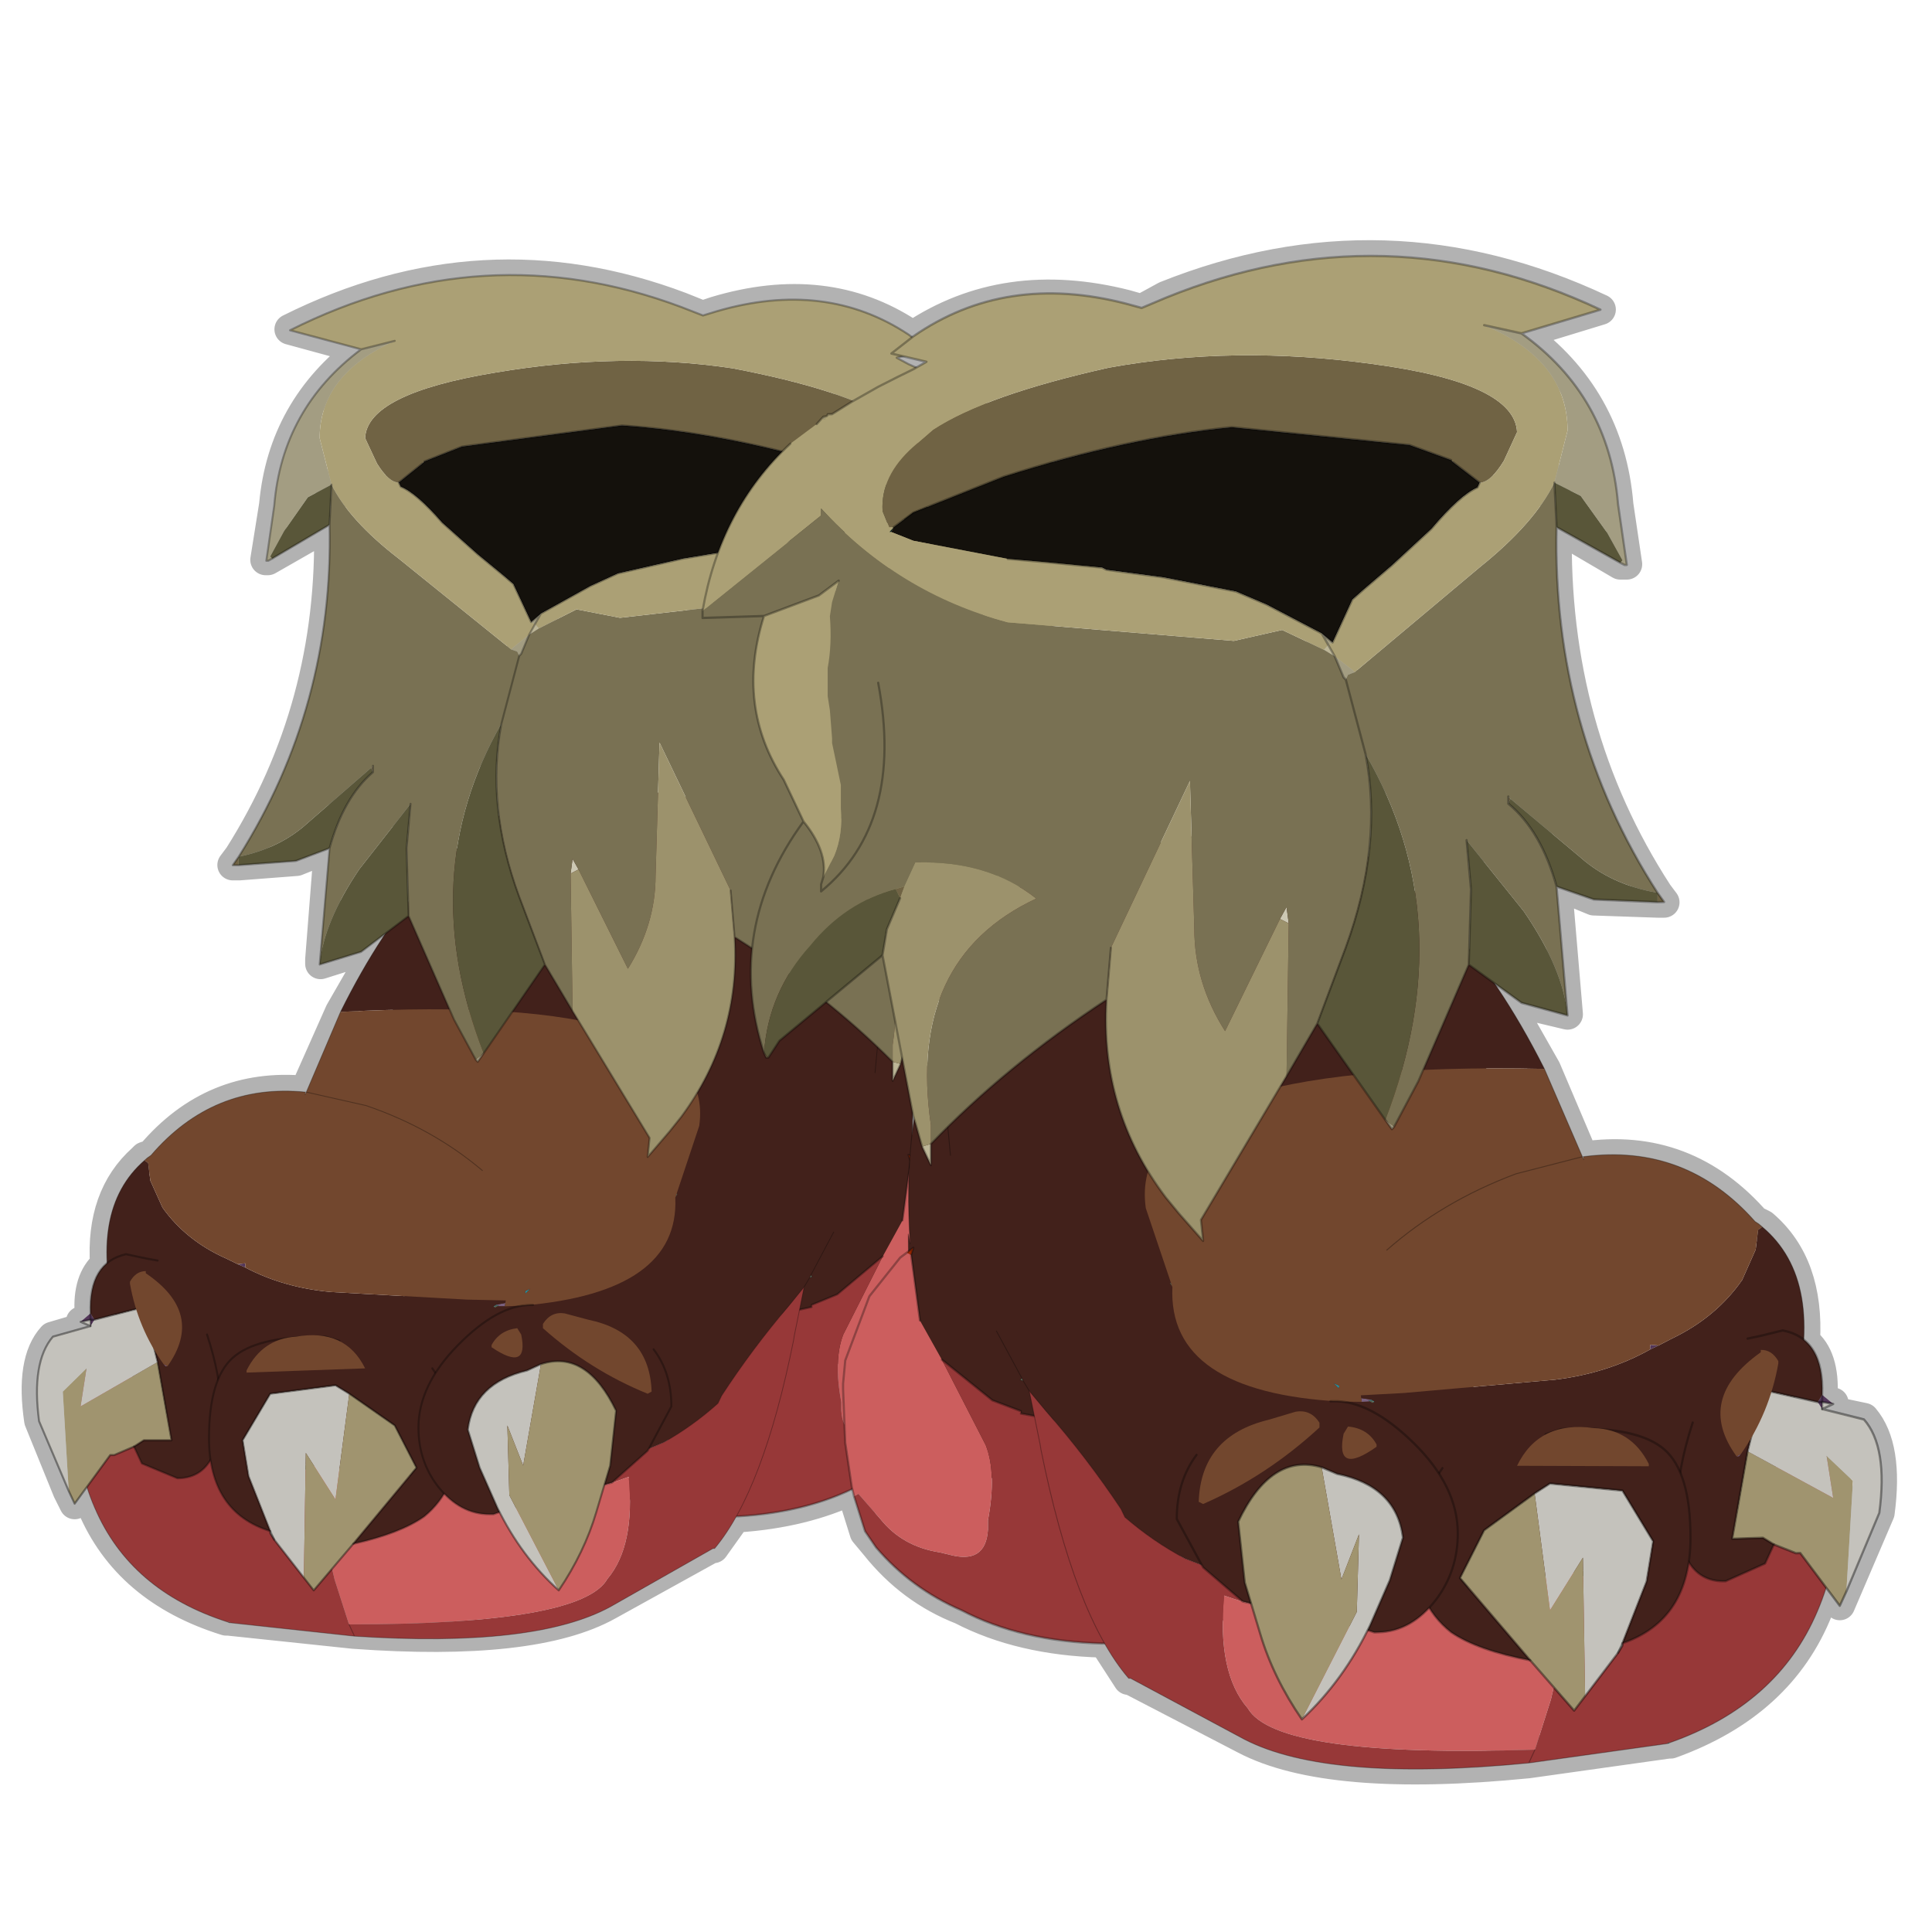 <?xml version="1.0" encoding="UTF-8" standalone="no"?>
<svg xmlns:xlink="http://www.w3.org/1999/xlink" height="440.0px" width="440.0px" xmlns="http://www.w3.org/2000/svg">
  <g transform="matrix(10.0, 0.0, 0.0, 10.0, 0.0, 0.0)">
    <use height="44.0" transform="matrix(1.0, 0.0, 0.0, 1.0, 0.0, 0.0)" width="44.0" xlink:href="#shape0"/>
    <use height="32.2" transform="matrix(0.9, 0.0, 0.0, 0.963, 0.845, 6.27)" width="26.85" xlink:href="#sprite0"/>
    <use height="32.2" transform="matrix(-1.0, 0.032, 0.0, 1.07, 42.85, 5.457)" width="26.85" xlink:href="#sprite0"/>
  </g>
  <defs>
    <g id="shape0" transform="matrix(1.0, 0.0, 0.0, 1.0, 0.0, 0.0)">
      <path d="M44.0 44.0 L0.0 44.0 0.0 0.0 44.0 0.0 44.0 44.0" fill="#43adca" fill-opacity="0.0" fill-rule="evenodd" stroke="none"/>
      <path d="M18.95 9.45 Q19.15 9.25 19.4 9.15 L19.45 9.15 Q19.7 9.0 20.0 8.8 L20.45 8.6 Q20.65 8.45 20.8 8.4 L20.85 8.4 20.7 8.3 20.4 8.15 20.55 8.1 20.3 8.05 20.8 7.7 20.7 7.6 Q18.8 6.35 16.3 7.1 L16.0 7.2 15.5 7.0 Q11.0 5.3 6.6 7.5 L8.25 7.95 9.0 7.75 M8.25 7.95 Q6.45 9.3 6.25 11.5 L6.05 12.75 6.1 12.75 7.5 11.95 7.55 11.05 M9.35 18.3 L9.25 19.3 9.3 20.6 9.3 20.85 Q9.6 21.95 10.25 23.0 L10.35 23.2 10.85 24.15 10.9 24.2 11.0 24.0 12.4 21.95 11.85 20.4 11.35 18.6 Q11.2 17.5 11.4 16.45 L11.85 14.95 11.85 14.9 12.05 14.45 12.2 14.2 12.3 13.95 12.1 14.15 11.7 13.3 11.45 13.1 10.9 12.6 10.05 11.9 9.15 11.1 9.1 11.0 Q9.15 10.65 9.6 10.55 10.0 10.2 10.5 10.15 L14.15 9.7 17.8 10.3 18.0 10.1 M16.65 20.3 L16.75 21.35 17.15 21.6 Q17.3 20.1 18.3 18.75 L17.85 17.75 Q16.75 16.05 17.4 14.05 L16.0 14.1 16.0 14.0 16.0 13.9 Q16.1 13.2 16.35 12.6 L15.55 12.7 14.05 13.05 13.45 13.35 Q12.75 13.6 12.3 13.95 M20.8 7.7 L20.8 7.65 Q22.9 6.25 25.65 6.95 L26.0 7.05 26.55 6.75 Q31.55 4.75 36.45 7.05 L34.65 7.6 Q36.65 9.05 36.85 11.5 L37.05 12.85 36.9 12.85 35.45 12.0 Q35.35 16.65 37.75 20.35 L37.9 20.55 37.75 20.55 36.3 20.5 35.45 20.15 35.7 23.1 34.65 22.85 34.15 22.5 35.2 24.35 36.05 26.35 Q38.4 26.0 40.0 27.85 L40.05 27.85 40.15 27.9 Q41.2 28.8 41.1 30.55 41.55 30.9 41.5 31.8 L41.5 31.95 41.75 31.95 41.5 32.1 42.45 32.3 Q43.0 32.95 42.8 34.45 L41.9 36.55 41.6 36.15 41.4 36.65 Q40.55 38.8 38.05 39.7 L38.0 39.7 34.8 40.15 Q30.25 40.6 28.35 39.6 L25.75 38.25 25.7 38.25 25.15 37.4 25.1 37.4 Q23.25 37.35 21.9 36.65 20.75 36.2 19.95 35.2 L19.7 34.9 19.45 34.1 19.45 33.9 Q18.3 34.45 16.8 34.55 L16.75 34.55 16.25 35.25 16.2 35.25 13.85 36.55 Q12.15 37.5 8.05 37.2 L5.2 36.9 5.15 36.9 Q2.9 36.2 2.1 34.3 L1.95 33.9 1.7 34.25 1.55 33.95 0.9 32.35 Q0.7 31.0 1.2 30.45 L2.05 30.2 1.85 30.1 2.05 30.05 2.05 29.9 Q2.0 29.15 2.4 28.8 2.3 27.25 3.25 26.4 L3.3 26.35 3.45 26.3 Q4.85 24.65 6.95 24.85 L7.75 23.05 8.7 21.4 8.25 21.65 7.3 21.95 7.3 21.85 7.5 19.3 6.75 19.6 5.45 19.7 5.3 19.7 5.45 19.5 Q7.6 16.1 7.5 11.95 M20.85 8.4 L21.1 8.25 20.55 8.1 M17.4 14.05 L18.55 13.6 18.65 13.55 19.1 13.25 M16.35 12.6 Q16.85 11.25 17.8 10.3 M22.95 12.75 L23.85 12.8 24.75 12.9 25.0 12.9 25.1 12.9 25.2 12.95 26.5 13.15 28.15 13.45 28.85 13.8 Q29.65 14.0 30.1 14.45 L30.35 14.65 30.8 13.65 31.05 13.4 31.7 12.9 32.6 12.05 Q33.25 11.3 33.65 11.1 L33.7 11.0 Q33.6 10.65 33.05 10.5 32.7 10.15 32.1 10.15 L28.05 9.7 23.95 10.6 22.85 10.9 21.2 11.5 21.15 11.55 20.8 11.7 20.5 11.85 M34.65 7.6 L33.8 7.45 M25.3 21.6 L25.2 22.75 Q25.05 24.95 26.15 26.7 L26.55 27.25 26.85 27.65 27.4 28.3 27.35 27.8 30.0 23.3 30.65 21.6 31.15 19.55 Q31.3 18.3 31.1 17.15 L30.65 15.5 30.6 15.45 30.4 14.95 30.25 14.7 30.1 14.45 M35.45 12.0 L35.4 10.95 M30.0 23.3 L31.7 25.7 31.75 25.65 32.3 24.6 32.45 24.4 33.45 22.0 33.5 21.65 33.5 20.25 33.4 19.15 M33.45 22.0 L34.15 22.5 M31.6 28.5 L33.3 27.3 34.5 26.75 Q35.3 26.4 36.05 26.35 M29.3 36.2 L28.75 36.1 28.35 36.0 28.15 35.95 27.4 35.65 27.0 35.5 26.9 35.45 25.6 34.55 25.55 34.35 24.0 32.3 23.85 32.1 23.45 31.65 23.55 32.2 23.7 32.9 23.7 33.0 Q24.3 35.85 25.15 37.4 M41.5 32.1 L41.5 31.95 41.4 31.95 40.9 31.8 40.85 31.95 40.9 32.0 41.05 32.2 41.35 32.55 41.65 33.2 41.95 34.25 41.6 36.15 M40.7 32.35 L40.8 32.1 40.85 31.95 M40.9 31.8 L41.1 30.55 M34.35 18.3 Q35.1 18.95 35.45 20.15 M34.95 39.85 L34.8 40.15 M20.5 20.45 L20.2 21.15 20.2 21.25 20.1 21.75 20.4 23.6 20.5 24.2 20.8 25.4 20.8 25.45 20.85 25.55 20.85 25.6 21.0 26.1 21.2 26.55 21.2 26.05 21.6 25.7 Q23.15 24.15 25.2 22.75 M18.3 18.75 L18.5 19.0 18.75 19.5 18.75 19.95 18.7 20.15 18.7 20.3 19.2 19.85 19.95 18.45 Q20.3 17.25 20.0 15.55 M17.15 21.6 Q17.0 22.75 17.4 24.0 L17.45 24.1 17.5 24.1 17.75 23.7 18.8 22.8 20.1 21.75 M19.9 24.4 L20.0 23.85 18.8 22.8 M16.75 21.35 Q16.85 23.25 15.9 24.9 L15.5 25.45 15.25 25.75 14.75 26.35 14.8 25.9 12.4 21.95 M20.8 25.4 L20.8 25.85 20.85 25.55 M20.8 25.85 L20.75 26.35 20.75 26.45 20.7 27.15 20.75 27.8 20.75 28.3 20.7 28.1 20.7 28.55 20.8 28.4 20.75 28.6 20.95 30.1 M20.75 26.45 L20.7 26.3 20.75 26.35 M21.65 26.3 L21.6 25.7 M20.5 24.2 L20.35 24.6 20.35 24.2 20.0 23.85 M9.3 20.85 L8.7 21.4 M8.5 17.6 Q7.8 18.15 7.5 19.3 M11.0 26.65 Q10.3 26.05 9.45 25.6 L8.3 25.15 6.95 24.85 M13.05 33.55 L13.5 33.4 13.9 33.3 14.05 33.25 14.85 32.95 15.1 32.8 15.25 32.75 16.3 31.95 16.4 31.75 17.8 29.95 17.95 29.7 18.3 29.3 18.4 29.05 18.45 29.0 18.95 28.05 M8.05 37.2 L7.9 36.95 7.6 35.95 7.55 35.75 7.25 33.8 6.95 33.45 M19.45 33.9 L19.4 33.85 19.25 32.85 19.2 32.35 19.2 31.65 19.2 31.5 19.25 31.0 Q19.4 30.2 19.8 29.55 L20.5 28.65 20.65 28.55 20.7 28.55 M22.7 30.35 L23.25 31.4 23.35 31.45 23.45 31.65 M23.55 32.2 L22.6 31.9 21.45 30.95 M23.35 31.45 L23.2 31.45 23.25 31.4 M18.4 29.05 L18.45 29.05 18.45 29.0 M16.75 34.55 Q17.5 33.15 18.05 30.5 L18.05 30.4 18.2 29.85 18.3 29.3 M18.2 29.85 L19.05 29.45 20.1 28.6 M2.05 30.05 L2.15 30.05 2.6 29.95 2.4 28.8 M1.95 33.9 L1.65 32.1 1.95 31.2 2.2 30.6 2.45 30.25 2.6 30.1 2.6 30.05 2.6 29.95 M2.05 30.05 L2.05 30.2" fill="none" stroke="#000000" stroke-linecap="round" stroke-linejoin="round" stroke-opacity="0.302" stroke-width="0.7"/>
    </g>
    <g id="sprite0" transform="matrix(1.0, 0.0, 0.0, 1.0, 14.45, 12.6)">
      <use height="36.45" transform="matrix(-0.412, 0.0, 0.0, 0.412, 7.714, -0.418)" width="32.1" xlink:href="#sprite1"/>
      <use height="8.55" transform="matrix(1.0, 0.0, 0.0, 1.0, 0.15, 8.2)" width="9.05" xlink:href="#shape2"/>
      <use height="50.2" transform="matrix(-0.412, 0.0, -0.065, 0.399, 8.495, -0.386)" width="47.6" xlink:href="#sprite2"/>
      <use height="31.1" transform="matrix(1.0, 0.0, 0.0, 1.0, -14.45, -12.6)" width="26.85" xlink:href="#shape4"/>
    </g>
    <g id="sprite1" transform="matrix(1.0, 0.0, 0.0, 1.0, 13.25, 15.2)">
      <use height="36.45" transform="matrix(1.0, 0.0, 0.0, 1.0, -13.25, -15.2)" width="32.1" xlink:href="#shape1"/>
    </g>
    <g id="shape1" transform="matrix(1.0, 0.0, 0.0, 1.0, 13.25, 15.2)">
      <path d="M16.7 0.9 Q18.0 6.9 18.05 12.55 L17.75 17.8 Q9.55 22.25 -1.1 21.0 -6.9 19.45 -11.35 15.75 L-13.2 10.85 -13.25 5.0 -13.15 5.5 Q-13.55 -0.5 -12.05 -4.1 L-7.4 -11.85 Q2.6 -17.2 11.2 -13.95 L18.85 -2.9 16.7 0.9 16.05 2.05 16.7 0.9" fill="#42211b" fill-rule="evenodd" stroke="none"/>
      <path d="M16.7 0.9 L18.85 -2.9 11.2 -13.95 Q2.6 -17.2 -7.4 -11.85 L-12.05 -4.1 Q-13.55 -0.5 -13.15 5.5 L-13.25 5.0 -13.2 10.85 -11.35 15.75 Q-6.9 19.45 -1.1 21.0 9.55 22.25 17.75 17.8 L18.05 12.55 Q18.0 6.9 16.7 0.9 L16.05 2.05" fill="none" stroke="#000000" stroke-linecap="round" stroke-linejoin="round" stroke-opacity="0.302" stroke-width="0.05"/>
    </g>
    <g id="shape2" transform="matrix(1.0, 0.0, 0.0, 1.0, -0.15, -8.2)">
      <path d="M7.65 8.35 L7.6 8.2 7.75 8.3 7.65 8.35" fill="#a32800" fill-rule="evenodd" stroke="none"/>
      <path d="M7.75 8.3 L7.9 8.4 8.6 9.2 9.15 10.55 9.2 11.05 9.2 11.15 9.15 12.3 9.0 13.25 8.95 13.45 8.85 13.4 8.35 13.95 Q7.85 14.55 7.0 14.7 L6.8 14.75 Q5.95 15.0 5.9 14.25 L5.9 14.05 Q5.7 13.05 5.95 12.45 L6.95 10.6 7.45 9.75 7.65 8.35 7.75 8.3" fill="#cc5e5e" fill-rule="evenodd" stroke="none"/>
      <path d="M8.95 13.45 L8.7 14.2 8.45 14.55 Q7.65 15.45 6.5 15.95 5.15 16.65 3.3 16.75 L2.4 16.75 0.15 16.25 0.15 16.2 1.4 15.0 1.45 15.1 1.5 15.05 1.65 14.05 2.0 12.45 5.15 11.8 5.15 11.75 5.8 11.5 6.95 10.6 5.95 12.45 Q5.7 13.05 5.9 14.05 L5.9 14.25 Q5.95 15.0 6.8 14.75 L7.0 14.7 Q7.85 14.55 8.35 13.95 L8.85 13.4 8.95 13.45" fill="#973838" fill-rule="evenodd" stroke="none"/>
      <path d="M7.65 8.35 L7.6 8.2 7.75 8.3 7.9 8.4 8.6 9.2 9.15 10.55 9.2 11.05 9.2 11.15 9.15 12.3 9.0 13.25 8.95 13.45 8.7 14.2 8.45 14.55 Q7.65 15.45 6.5 15.95 5.15 16.65 3.3 16.75 L2.4 16.75 0.15 16.25 M1.65 14.05 L2.0 12.45 5.15 11.8 M5.15 11.75 L5.8 11.5 6.95 10.6 M7.45 9.75 L7.65 8.35 Z" fill="none" stroke="#000000" stroke-linecap="round" stroke-linejoin="round" stroke-opacity="0.302" stroke-width="0.05"/>
    </g>
    <g id="sprite2" transform="matrix(1.0, 0.0, 0.0, 1.0, 20.85, 23.8)">
      <use height="50.2" transform="matrix(1.0, 0.0, 0.0, 1.0, -20.85, -23.8)" width="47.6" xlink:href="#shape3"/>
    </g>
    <g id="shape3" transform="matrix(1.0, 0.0, 0.0, 1.0, 20.85, 23.8)">
      <path d="M22.35 6.2 L22.3 6.3 22.1 6.05 22.35 6.2" fill="#bd9444" fill-rule="evenodd" stroke="none"/>
      <path d="M1.9 6.75 L1.9 6.65 1.95 6.7 1.95 6.75 1.9 6.75" fill="#879880" fill-rule="evenodd" stroke="none"/>
      <path d="M24.55 8.5 L24.85 7.9 24.9 8.3 25.0 8.95 24.7 8.95 24.45 8.95 24.55 8.5 M24.4 13.6 L24.4 13.65 24.35 13.6 24.4 13.6" fill="#583a00" fill-rule="evenodd" stroke="none"/>
      <path d="M-8.2 0.0 L-8.15 0.25 -8.25 0.05 -8.2 0.0 M1.9 6.65 L1.9 6.75 1.9 6.8 1.75 6.7 1.65 6.65 1.9 6.65" fill="#54604f" fill-rule="evenodd" stroke="none"/>
      <path d="M15.4 25.4 L15.25 25.45 15.25 25.4 15.4 25.4 M-13.75 21.05 L-13.85 21.05 -13.75 21.05 M10.2 12.45 L10.15 12.5 10.2 12.45" fill="#32382f" fill-rule="evenodd" stroke="none"/>
      <path d="M-17.15 5.0 L-17.3 4.95 -17.2 4.85 -17.15 5.0" fill="#6a7a66" fill-rule="evenodd" stroke="none"/>
      <path d="M1.35 16.85 L1.45 16.85 1.35 16.9 1.35 16.85 M0.4 17.3 L0.4 17.2 0.55 17.2 0.4 17.3 M-3.35 16.55 L-3.35 16.45 -3.35 16.55" fill="#1e1400" fill-rule="evenodd" stroke="none"/>
      <path d="M0.15 5.95 L-0.1 5.65 0.2 5.8 0.15 5.95 M1.9 6.65 L1.65 6.65 1.85 6.6 2.0 6.7 1.95 6.75 1.95 6.7 1.9 6.65" fill="#288c99" fill-rule="evenodd" stroke="none"/>
      <path d="M11.7 16.15 L12.35 16.05 11.95 16.45 11.7 16.15 M15.2 13.05 L15.25 13.05 15.2 13.05" fill="#332000" fill-rule="evenodd" stroke="none"/>
      <path d="M1.3 6.7 L1.3 6.35 1.3 6.5 1.85 6.6 1.65 6.65 1.75 6.7 1.3 6.7" fill="#79607e" fill-rule="evenodd" stroke="none"/>
      <path d="M17.6 4.4 L17.65 4.15 18.1 4.2 17.6 4.4" fill="#533659" fill-rule="evenodd" stroke="none"/>
      <path d="M0.4 17.2 L0.4 17.3 -1.0 17.65 -1.1 17.65 -1.2 17.25 -0.85 17.2 0.4 17.2" fill="#ab5a80" fill-rule="evenodd" stroke="none"/>
      <path d="M14.15 -10.75 Q-8.85 -11.95 -8.95 -4.0 L-8.2 0.0 -8.25 0.05 -8.15 0.25 Q-9.3 5.85 0.15 6.65 L1.3 6.7 1.75 6.7 1.9 6.8 1.9 6.75 1.95 6.75 2.0 6.7 1.85 6.6 1.3 6.5 1.3 6.35 3.7 6.3 12.1 5.85 Q15.05 5.6 17.6 4.4 L18.1 4.2 18.9 3.85 Q21.5 2.8 23.25 0.85 L24.25 -0.75 24.55 -1.8 24.8 -1.95 Q27.85 1.0 25.0 7.55 L24.85 7.9 24.55 8.5 24.45 8.95 24.7 8.95 24.4 9.6 24.45 9.6 24.4 9.6 23.3 11.25 Q20.3 14.65 12.35 16.05 L11.7 16.15 1.4 17.2 1.3 17.2 0.6 17.2 0.6 17.15 0.55 17.2 0.4 17.2 -0.85 17.2 -1.2 17.25 -1.7 17.15 -3.15 16.95 -3.4 16.9 -3.45 16.9 -4.5 16.65 -5.7 16.25 -7.1 15.9 -9.75 14.75 Q-11.35 13.8 -12.7 12.45 L-12.85 12.0 Q-14.3 9.2 -16.15 6.65 L-16.9 5.55 -17.15 5.0 -17.2 4.85 -18.2 2.3 -19.4 -0.65 -19.5 -0.5 -20.45 -2.55 Q-21.15 -5.15 -20.6 -8.1 -20.15 -10.6 -18.95 -12.15 -18.35 -18.7 -17.05 -20.45 L-16.6 -20.9 4.15 -23.6 Q10.7 -20.45 14.15 -10.75 M22.1 6.05 L22.3 6.3 22.35 6.2 22.1 6.05 M1.35 16.85 L1.35 16.9 1.45 16.85 1.35 16.85 M15.2 13.05 L15.25 13.05 15.2 13.05 M10.15 12.5 L10.2 12.45 10.15 12.5 M-18.95 -12.15 L-19.25 -7.15 -18.95 -12.15 M-3.35 16.55 L-3.35 16.45 -3.35 16.55" fill="#42211b" fill-rule="evenodd" stroke="none"/>
      <path d="M15.5 -6.0 L15.55 -5.85 15.55 -6.0 Q21.3 -6.55 24.45 -2.25 L24.65 -2.1 24.8 -1.95 24.55 -1.8 24.25 -0.75 23.25 0.85 Q21.5 2.8 18.9 3.85 L18.1 4.2 17.65 4.15 17.6 4.4 Q15.05 5.6 12.1 5.85 L3.7 6.3 1.3 6.35 1.3 6.7 0.15 6.65 Q-9.3 5.85 -8.15 0.25 L-8.2 0.0 -8.95 -4.0 Q-8.85 -11.95 14.15 -10.75 L15.5 -6.0 11.7 -5.2 Q7.4 -3.85 3.95 -1.35 7.4 -3.85 11.7 -5.2 L15.5 -6.0 M0.15 5.95 L0.2 5.8 -0.1 5.65 0.15 5.95" fill="#72472e" fill-rule="evenodd" stroke="none"/>
      <path d="M0.4 17.3 L0.55 17.2 0.6 17.15 0.6 17.2 1.3 17.2 1.4 17.2 11.7 16.15 11.95 16.45 11.1 17.3 Q10.35 20.1 9.2 22.9 L7.9 25.55 Q-6.4 25.55 -7.55 22.85 -8.95 20.9 -7.9 16.8 -4.3 18.2 -2.25 17.85 L-1.1 17.65 -1.0 17.65 0.4 17.3" fill="#cc5e5e" fill-rule="evenodd" stroke="none"/>
      <path d="M24.7 8.95 L25.0 8.95 24.9 8.3 24.85 7.9 25.0 7.55 25.05 7.65 25.4 8.1 25.9 9.0 Q26.7 10.6 26.75 12.95 26.1 16.2 24.6 18.65 21.65 23.55 15.4 25.4 L15.25 25.4 15.25 25.45 7.45 26.25 Q-3.75 26.95 -8.0 24.5 L-13.75 21.05 -13.85 21.05 Q-16.3 17.6 -16.75 8.7 L-16.75 8.45 -16.9 5.55 -16.15 6.65 Q-14.3 9.2 -12.85 12.0 L-12.7 12.45 Q-11.35 13.8 -9.75 14.75 L-7.1 15.9 -5.7 16.25 -4.5 16.65 -3.45 16.9 -3.4 16.9 -3.15 16.95 -1.7 17.15 -1.2 17.25 -1.1 17.65 -2.25 17.85 Q-4.3 18.2 -7.9 16.8 -8.95 20.9 -7.55 22.85 -6.4 25.55 7.9 25.55 L9.2 22.9 Q10.35 20.1 11.1 17.3 L11.95 16.45 12.35 16.05 Q20.3 14.65 23.3 11.25 L24.4 9.6 24.45 9.6 24.4 9.6 24.7 8.95 M24.4 13.6 L24.35 13.6 24.4 13.65 24.4 13.6 M7.45 26.25 L7.9 25.55 7.45 26.25" fill="#973838" fill-rule="evenodd" stroke="none"/>
      <path d="M15.5 -6.0 L15.55 -5.85 M15.55 -6.0 L15.5 -6.0 14.15 -10.75 M24.8 -1.95 L24.65 -2.1 24.45 -2.25 Q21.3 -6.55 15.55 -6.0 M4.15 -23.6 Q10.7 -20.45 14.15 -10.75 M4.15 -23.6 L5.95 -23.8 M3.95 -1.35 Q7.4 -3.85 11.7 -5.2 L15.5 -6.0 M24.85 7.9 L24.55 8.5 M24.85 7.9 L25.0 7.55 Q27.85 1.0 24.8 -1.95 M25.0 7.55 L25.05 7.65 25.4 8.1 25.9 9.0 Q26.7 10.6 26.75 12.95 26.1 16.2 24.6 18.65 21.65 23.55 15.4 25.4 L15.25 25.45 7.45 26.25 Q-3.75 26.95 -8.0 24.5 L-13.75 21.05 -13.85 21.05 Q-16.3 17.6 -16.75 8.7 L-16.75 8.45 -16.9 5.55 -17.15 5.0 -17.3 4.95 -17.2 4.85 -18.2 2.3 M-18.95 -12.15 Q-18.35 -18.7 -17.05 -20.45 L-16.6 -20.9 4.15 -23.6 M22.1 6.05 L22.35 6.2 M7.9 25.55 L7.45 26.25 M10.15 12.5 L10.2 12.45 M-19.25 -7.15 L-18.95 -12.15 M-17.2 4.85 L-17.15 5.0 M-4.5 16.65 L-5.7 16.25 -7.1 15.9 -9.75 14.75 Q-11.35 13.8 -12.7 12.45 L-12.85 12.0 Q-14.3 9.2 -16.15 6.65 L-16.9 5.55" fill="none" stroke="#000000" stroke-linecap="round" stroke-linejoin="round" stroke-opacity="0.302" stroke-width="0.05"/>
    </g>
    <g id="shape4" transform="matrix(1.0, 0.0, 0.0, 1.0, 14.45, 12.6)">
      <path d="M-6.25 -10.85 L-5.4 -11.05 Q-7.3 -10.25 -7.3 -8.75 L-7.0 -7.65 -7.2 -7.55 -7.6 -7.35 -8.2 -6.55 -8.55 -5.95 -8.5 -5.9 -8.6 -5.85 -8.65 -5.85 -8.45 -7.15 Q-8.25 -9.45 -6.25 -10.85 M-2.45 -3.75 L-2.4 -3.8 -2.0 -4.1 -2.2 -3.65 -2.25 -3.6 -2.3 -3.7 -2.45 -3.75 M-1.85 -4.35 L-1.95 -4.4 -1.7 -4.6 -1.85 -4.35 M9.65 -9.55 L9.65 -9.5 9.6 -9.5 9.65 -9.55 M-3.15 5.8 L-3.3 6.0 -3.35 5.95 -3.15 5.8" fill="#a39d82" fill-rule="evenodd" stroke="none"/>
      <path d="M-5.3 -7.7 Q-5.55 -7.7 -5.85 -8.15 L-6.15 -8.75 Q-6.1 -9.8 -2.85 -10.3 0.3 -10.8 3.15 -10.4 5.95 -9.9 7.15 -9.2 L7.6 -8.85 Q8.35 -8.25 8.3 -7.5 L8.15 -7.15 8.05 -7.15 7.6 -7.45 5.55 -8.15 Q2.75 -8.9 0.35 -9.05 L-3.7 -8.55 -4.65 -8.2 -4.7 -8.15 -5.3 -7.7 M11.0 3.95 L10.95 4.05 10.9 4.05 11.0 3.95 M-9.35 1.35 L-9.5 1.35 -9.35 1.15 -9.35 1.35 M8.0 0.55 L7.9 0.75 7.8 0.5 8.0 0.55 M-6.0 -0.95 L-5.95 -1.0 -5.95 -0.85 -6.0 -0.95" fill="#706344" fill-rule="evenodd" stroke="none"/>
      <path d="M-2.0 -4.1 L-1.85 -4.35 -1.75 -4.25 -2.0 -4.1 M7.4 6.05 L7.2 6.45 7.2 6.0 7.4 6.05" fill="#bdb697" fill-rule="evenodd" stroke="none"/>
      <path d="M8.05 -7.15 L8.15 -7.05 8.1 -7.05 8.05 -7.15" fill="#081e20" fill-rule="evenodd" stroke="none"/>
      <path d="M-1.95 -4.4 L-2.4 -5.3 -2.65 -5.5 -3.3 -6.0 -4.2 -6.75 Q-4.85 -7.45 -5.25 -7.6 L-5.3 -7.7 -4.7 -8.15 -4.65 -8.2 -3.7 -8.55 0.35 -9.05 Q2.75 -8.9 5.55 -8.15 L7.6 -7.45 8.05 -7.15 8.1 -7.05 7.6 -6.85 5.45 -6.4 4.55 -6.3 3.3 -6.15 3.2 -6.1 1.9 -5.9 0.25 -5.55 -0.45 -5.25 -1.7 -4.6 -1.95 -4.4" fill="#14110c" fill-rule="evenodd" stroke="none"/>
      <path d="M-0.75 1.45 L-0.95 1.55 -0.9 1.2 -0.75 1.45" fill="#ccc8b3" fill-rule="evenodd" stroke="none"/>
      <path d="M-7.0 -7.65 Q-6.55 -6.8 -5.3 -5.9 L-2.45 -3.75 -2.3 -3.7 -2.25 -3.6 -2.2 -3.65 -2.0 -4.1 -1.75 -4.25 -0.8 -4.7 0.3 -4.5 5.45 -5.05 Q7.95 -5.75 9.7 -7.6 L9.7 -7.45 12.4 -5.5 12.4 -5.35 11.0 -5.35 9.75 -5.75 9.3 -6.05 9.45 -5.6 9.5 -5.3 Q9.45 -4.7 9.55 -4.2 L9.55 -3.6 9.5 -3.3 9.45 -2.7 9.45 -2.6 9.25 -1.7 9.25 -1.2 Q9.2 -0.65 9.4 -0.2 L9.65 0.25 Q9.55 -0.3 10.1 -0.95 11.9 1.3 11.0 3.95 10.9 2.65 9.95 1.7 9.15 0.8 8.0 0.55 L7.8 0.5 7.55 0.0 Q5.9 0.0 4.8 0.85 7.75 2.05 7.2 5.6 L7.2 6.0 Q5.5 4.4 3.2 3.05 L3.1 1.95 1.3 -1.55 1.2 1.6 Q1.2 2.75 0.5 3.8 L-0.75 1.45 -0.9 1.2 -0.95 1.55 -0.9 4.8 -1.6 3.7 -2.25 2.1 Q-3.1 -0.05 -2.7 -2.0 L-2.25 -3.6 -2.7 -2.0 Q-4.9 1.6 -3.15 5.8 L-3.35 5.95 -3.9 5.0 -5.05 2.55 -5.1 0.95 -5.0 -0.1 -6.3 1.45 Q-7.2 2.7 -7.3 3.7 L-7.05 0.95 Q-6.7 -0.25 -5.95 -0.85 L-5.95 -1.0 -6.0 -0.95 -7.6 0.35 Q-8.3 0.95 -9.35 1.15 -6.95 -2.4 -7.05 -6.7 L-7.0 -7.65 M8.4 -3.85 Q7.8 -0.85 9.7 0.55 L9.7 0.4 9.65 0.25 9.7 0.4 9.7 0.55 Q7.8 -0.85 8.4 -3.85" fill="#797153" fill-rule="evenodd" stroke="none"/>
      <path d="M10.9 4.05 L10.65 3.7 8.3 1.95 8.2 1.4 7.9 0.75 8.0 0.55 Q9.15 0.8 9.95 1.7 10.9 2.65 11.0 3.95 L10.9 4.05 M-1.6 3.7 L-3.15 5.8 Q-4.9 1.6 -2.7 -2.0 -3.1 -0.05 -2.25 2.1 L-1.6 3.7 M-5.05 2.55 L-6.25 3.4 -7.3 3.7 Q-7.2 2.7 -6.3 1.45 L-5.0 -0.1 -5.1 0.95 -5.05 2.55 M-7.05 0.95 L-7.9 1.25 -9.35 1.35 -9.35 1.15 Q-8.3 0.95 -7.6 0.35 L-6.0 -0.95 -5.95 -0.85 Q-6.7 -0.25 -7.05 0.95 M-7.05 -6.7 L-8.5 -5.9 -8.55 -5.95 -8.2 -6.55 -7.6 -7.35 -7.2 -7.55 -7.0 -7.65 -7.05 -6.7" fill="#595639" fill-rule="evenodd" stroke="none"/>
      <path d="M-6.25 -10.85 L-8.05 -11.3 Q-3.15 -13.6 1.85 -11.85 L2.4 -11.65 2.75 -11.75 Q5.5 -12.5 7.6 -11.2 L8.1 -10.85 7.3 -10.65 7.6 -10.5 7.95 -10.35 8.4 -10.15 9.0 -9.85 9.45 -9.6 9.55 -9.6 Q9.55 -9.55 9.65 -9.55 L9.8 -9.4 10.4 -9.0 Q12.0 -7.65 12.4 -5.5 L9.7 -7.45 9.7 -7.6 Q7.95 -5.75 5.45 -5.05 L0.3 -4.5 -0.8 -4.7 -1.75 -4.25 -1.85 -4.35 -2.0 -4.1 -2.4 -3.8 -2.45 -3.75 -5.3 -5.9 Q-6.55 -6.8 -7.0 -7.65 L-7.3 -8.75 Q-7.3 -10.25 -5.4 -11.05 L-6.25 -10.85 M-1.95 -4.4 L-1.85 -4.35 -1.7 -4.6 -0.45 -5.25 0.25 -5.55 1.9 -5.9 3.2 -6.1 3.3 -6.15 4.55 -6.3 5.45 -6.4 7.6 -6.85 8.1 -7.05 8.15 -7.05 8.05 -7.15 8.15 -7.15 8.3 -7.5 Q8.35 -8.25 7.6 -8.85 L7.15 -9.2 Q5.95 -9.9 3.15 -10.4 0.3 -10.8 -2.85 -10.3 -6.1 -9.8 -6.15 -8.75 L-5.85 -8.15 Q-5.55 -7.7 -5.3 -7.7 L-5.25 -7.6 Q-4.85 -7.45 -4.2 -6.75 L-3.3 -6.0 -2.65 -5.5 -2.4 -5.3 -1.95 -4.4 M9.65 -9.55 L9.6 -9.5 9.65 -9.5 9.65 -9.55 M9.3 -6.05 L9.75 -5.75 11.0 -5.35 Q11.65 -3.45 10.55 -1.85 L10.1 -0.95 Q9.55 -0.3 9.65 0.25 L9.4 -0.2 Q9.2 -0.65 9.25 -1.2 L9.25 -1.7 9.45 -2.6 9.45 -2.7 9.5 -3.3 9.55 -3.6 9.55 -4.2 Q9.45 -4.7 9.5 -5.3 L9.45 -5.6 9.3 -6.05" fill="#aba075" fill-rule="evenodd" stroke="none"/>
      <path d="M8.3 1.95 L7.6 5.4 7.55 5.55 7.4 6.05 7.2 6.0 7.2 5.6 Q7.75 2.05 4.8 0.85 5.9 0.0 7.55 0.0 L7.8 0.5 7.9 0.75 8.2 1.4 8.3 1.95 M3.2 3.05 Q3.35 5.4 1.85 7.3 L1.55 7.65 1.0 8.25 1.05 7.8 -0.9 4.8 -0.95 1.55 -0.75 1.45 0.5 3.8 Q1.2 2.75 1.2 1.6 L1.3 -1.55 3.1 1.95 3.2 3.05" fill="#9c926c" fill-rule="evenodd" stroke="none"/>
      <path d="M9.65 -9.55 Q9.55 -9.55 9.55 -9.6 L9.45 -9.6 9.0 -9.85 8.4 -10.15 7.95 -10.35 7.6 -10.5 7.3 -10.65 8.1 -10.85 7.6 -11.2 Q5.5 -12.5 2.75 -11.75 L2.4 -11.65 1.85 -11.85 Q-3.15 -13.6 -8.05 -11.3 L-6.25 -10.85 -5.4 -11.05 M-2.0 -4.1 L-1.85 -4.35 M-1.95 -4.4 L-2.4 -5.3 -2.65 -5.5 -3.3 -6.0 -4.2 -6.75 Q-4.85 -7.45 -5.25 -7.6 L-5.3 -7.7 -4.7 -8.15 M5.45 -6.4 L4.55 -6.3 3.3 -6.15 3.2 -6.1 1.9 -5.9 0.25 -5.55 -0.45 -5.25 -1.7 -4.6 -1.85 -4.35 M12.4 -5.5 Q12.0 -7.65 10.4 -9.0 M9.8 -9.4 L9.65 -9.55 M-4.65 -8.2 L-3.7 -8.55 0.35 -9.05 Q2.75 -8.9 5.55 -8.15 L7.6 -7.45 8.05 -7.15 M11.0 -5.35 L9.75 -5.75 9.3 -6.05 M9.65 0.25 Q9.55 -0.3 10.1 -0.95 L10.55 -1.85 Q11.65 -3.45 11.0 -5.35 L12.4 -5.35 12.4 -5.5 M11.0 3.95 L10.95 4.05 10.9 4.05 10.65 3.7 8.3 1.95 7.6 5.4 7.55 5.55 7.4 6.05 7.2 6.45 7.2 6.0 Q5.5 4.4 3.2 3.05 3.35 5.4 1.85 7.3 L1.55 7.65 1.0 8.25 1.05 7.8 -0.9 4.8 -1.6 3.7 -3.15 5.8 -3.3 6.0 -3.35 5.95 -3.9 5.0 -5.05 2.55 -6.25 3.4 -7.3 3.7 -7.05 0.95 -7.9 1.25 -9.35 1.35 -9.5 1.35 -9.35 1.15 Q-6.95 -2.4 -7.05 -6.7 L-8.5 -5.9 -8.6 -5.85 -8.65 -5.85 -8.45 -7.15 Q-8.25 -9.45 -6.25 -10.85 M7.9 0.75 L8.2 1.4 8.3 1.95 M9.65 0.25 L9.7 0.4 9.7 0.55 Q7.8 -0.85 8.4 -3.85 M3.2 3.05 L3.1 1.95 M10.1 -0.95 Q11.9 1.3 11.0 3.95 M-7.0 -7.65 L-7.05 -6.7 M-5.95 -0.85 L-5.95 -1.0 M-2.0 -4.1 L-2.2 -3.65 -2.25 -3.6 -2.7 -2.0 Q-3.1 -0.05 -2.25 2.1 L-1.6 3.7 M-1.7 -4.6 L-1.95 -4.4 M-5.05 2.55 L-5.1 0.95 -5.0 -0.1 M-5.95 -0.85 Q-6.7 -0.25 -7.05 0.95" fill="none" stroke="#000000" stroke-linecap="round" stroke-linejoin="round" stroke-opacity="0.302" stroke-width="0.05"/>
      <path d="M-12.0 15.1 L-12.5 15.3 -12.6 15.3 -13.5 16.45 -13.65 16.15 -13.8 13.8 -13.2 13.25 -13.35 14.15 -11.4 13.1 -11.05 14.95 -11.15 14.95 -11.75 14.95 -12.0 15.1" fill="#a0946f" fill-rule="evenodd" stroke="none"/>
      <path d="M-13.35 12.15 L-13.1 12.1 -13.1 12.25 -13.0 12.1 -11.75 11.8 -11.4 13.1 -13.35 14.15 -13.2 13.25 -13.8 13.8 -13.65 16.15 -14.4 14.5 Q-14.6 13.1 -14.05 12.5 L-13.1 12.25 -13.35 12.15" fill="#c4c2bc" fill-rule="evenodd" stroke="none"/>
      <path d="M-13.1 12.1 L-13.35 12.15 -13.1 11.95 -13.1 12.1 -13.1 11.95 -13.0 12.1 -13.1 12.25 -13.1 12.1 -13.0 12.1 -13.1 12.1" fill="#533659" fill-rule="evenodd" stroke="none"/>
      <path d="M-13.0 12.1 L-13.1 11.95 Q-13.15 10.75 -12.2 10.55 L-11.7 10.65 -11.4 10.7 Q-10.8 10.95 -10.3 12.15 L-10.15 12.45 Q-9.8 13.45 -9.8 14.2 -9.8 15.85 -10.9 15.85 L-11.8 15.5 -12.0 15.1 -11.75 14.95 -11.15 14.95 -11.05 14.95 -11.4 13.1 -11.75 11.8 -13.0 12.1" fill="#42211b" fill-rule="evenodd" stroke="none"/>
      <path d="M-13.1 12.1 L-13.35 12.15 -13.1 12.25 M-13.0 12.1 L-13.1 12.1 M-12.0 15.1 L-12.5 15.3 -12.6 15.3 -13.5 16.45 -13.65 16.15 -14.4 14.5 Q-14.6 13.1 -14.05 12.5 L-13.1 12.25 M-13.0 12.1 L-11.75 11.8 -11.4 13.1 -11.05 14.95 -11.15 14.95 -11.75 14.95 -12.0 15.1" fill="none" stroke="#000000" stroke-linecap="round" stroke-linejoin="round" stroke-opacity="0.4" stroke-width="0.05"/>
      <path d="M-13.1 12.25 L-13.1 12.1 -13.1 11.95 Q-13.15 10.75 -12.2 10.55 L-11.7 10.65 -11.4 10.7 M-10.15 12.45 Q-9.8 13.45 -9.8 14.2 -9.8 15.85 -10.9 15.85 L-11.8 15.5 -12.0 15.1" fill="none" stroke="#000000" stroke-linecap="round" stroke-linejoin="round" stroke-opacity="0.302" stroke-width="0.05"/>
      <path d="M-11.4 10.7 Q-10.8 10.95 -10.3 12.15 L-10.15 12.45" fill="none" stroke="#000000" stroke-linecap="round" stroke-linejoin="round" stroke-opacity="0.0" stroke-width="0.05"/>
      <path d="M-7.7 18.2 L-8.45 17.3 -8.55 17.15 -8.55 17.1 -9.1 15.8 -9.25 14.95 -8.55 13.85 -6.9 13.65 -6.55 13.85 -6.9 16.35 -7.65 15.25 -7.7 18.2 M-8.45 17.3 L-8.55 17.1 -8.45 17.3" fill="#c4c2bc" fill-rule="evenodd" stroke="none"/>
      <path d="M-6.45 17.4 L-7.45 18.5 -7.7 18.2 -7.65 15.25 -6.9 16.35 -6.55 13.85 -5.4 14.6 -4.85 15.6 -6.45 17.4" fill="#a0946f" fill-rule="evenodd" stroke="none"/>
      <path d="M-4.45 13.25 Q-3.8 14.1 -3.8 14.9 -3.8 16.1 -4.65 16.75 -5.25 17.15 -6.45 17.4 L-4.85 15.6 -5.4 14.6 -6.55 13.85 -6.9 13.65 -8.55 13.85 -9.25 14.95 -9.1 15.8 -8.55 17.1 Q-10.1 16.65 -10.1 14.9 -10.1 13.5 -9.5 13.0 -8.9 12.5 -7.35 12.5 L-7.15 12.5 -6.8 12.6 -6.7 12.6 -5.3 12.4 -5.05 12.6 -4.45 13.25" fill="#42211b" fill-rule="evenodd" stroke="none"/>
      <path d="M-6.45 17.4 L-7.45 18.5 -7.7 18.2 -8.45 17.3 -8.55 17.15 -8.55 17.1 M-6.45 17.4 L-4.85 15.6 -5.4 14.6 -6.55 13.85 -6.9 13.65 -8.55 13.85 -9.25 14.95 -9.1 15.8 -8.55 17.1" fill="none" stroke="#000000" stroke-linecap="round" stroke-linejoin="round" stroke-opacity="0.4" stroke-width="0.05"/>
      <path d="M-4.45 13.25 Q-3.8 14.1 -3.8 14.9 -3.8 16.1 -4.65 16.75 -5.25 17.15 -6.45 17.4 M-8.55 17.1 Q-10.1 16.65 -10.1 14.9 -10.1 13.5 -9.5 13.0 -8.9 12.5 -7.35 12.5 L-7.15 12.5 -6.8 12.6 M-8.55 17.1 L-8.45 17.3" fill="none" stroke="#000000" stroke-linecap="round" stroke-linejoin="round" stroke-opacity="0.302" stroke-width="0.05"/>
      <path d="M1.15 12.8 Q1.6 13.35 1.6 14.15 L1.0 15.2 0.1 15.95 -2.6 16.6 -2.9 16.7 -3.0 16.7 Q-3.75 16.7 -4.3 16.05 -4.8 15.45 -4.8 14.65 -4.8 13.65 -3.8 12.7 -2.8 11.75 -1.95 11.75 L-1.9 11.75 -1.5 11.85 1.15 12.8" fill="#42211b" fill-rule="evenodd" stroke="none"/>
      <path d="M1.15 12.8 Q1.6 13.35 1.6 14.15 L1.0 15.2 0.1 15.95 -2.6 16.6 -2.9 16.7 -3.0 16.7 Q-3.75 16.7 -4.3 16.05 -4.8 15.45 -4.8 14.65 -4.8 13.65 -3.8 12.7 -2.8 11.75 -1.95 11.75 L-1.9 11.75" fill="none" stroke="#000000" stroke-linecap="round" stroke-linejoin="round" stroke-opacity="0.302" stroke-width="0.05"/>
      <path d="M-1.25 18.5 Q-2.2 17.7 -2.8 16.55 L-3.25 15.6 -3.55 14.7 Q-3.4 13.6 -2.05 13.3 L-1.7 13.15 -2.15 15.55 -2.55 14.6 -2.5 16.25 -1.25 18.5" fill="#c4c2bc" fill-rule="evenodd" stroke="none"/>
      <path d="M-1.7 13.15 Q-0.55 12.8 0.2 14.25 L0.05 15.55 -0.3 16.65 Q-0.6 17.6 -1.25 18.5 L-2.5 16.25 -2.55 14.6 -2.15 15.55 -1.7 13.15" fill="#a0946f" fill-rule="evenodd" stroke="none"/>
      <path d="M-1.7 13.15 Q-0.55 12.8 0.2 14.25 L0.05 15.55 -0.3 16.65 Q-0.6 17.6 -1.25 18.5 -2.2 17.7 -2.8 16.55 L-3.25 15.6 -3.55 14.7 Q-3.4 13.6 -2.05 13.3 L-1.7 13.15 Z" fill="none" stroke="#000000" stroke-linecap="round" stroke-linejoin="round" stroke-opacity="0.4" stroke-width="0.05"/>
      <path d="M1.1 13.8 L1.0 13.85 Q-0.45 13.3 -1.65 12.3 L-1.65 12.2 Q-1.45 11.9 -1.1 11.95 L-0.5 12.1 Q1.05 12.4 1.1 13.8" fill="#72472e" fill-rule="evenodd" stroke="none"/>
      <path d="M-2.95 12.7 Q-2.75 12.35 -2.3 12.3 L-2.2 12.45 Q-2.0 13.35 -2.95 12.75 L-2.95 12.7" fill="#72472e" fill-rule="evenodd" stroke="none"/>
      <path d="M-9.15 13.3 Q-8.75 12.55 -7.9 12.5 -6.65 12.3 -6.15 13.25 L-9.15 13.35 -9.15 13.3" fill="#72472e" fill-rule="evenodd" stroke="none"/>
      <path d="M-11.25 13.15 L-11.15 13.2 -11.2 13.2 -11.25 13.15 M-11.7 11.0 L-11.7 10.95 -11.7 11.0" fill="#79607e" fill-rule="evenodd" stroke="none"/>
      <path d="M-11.25 13.15 Q-11.9 12.3 -12.1 11.25 L-12.1 11.2 Q-11.95 10.95 -11.7 10.95 L-11.7 11.0 Q-10.2 11.95 -11.15 13.2 L-11.25 13.15" fill="#72472e" fill-rule="evenodd" stroke="none"/>
    </g>
  </defs>
</svg>
